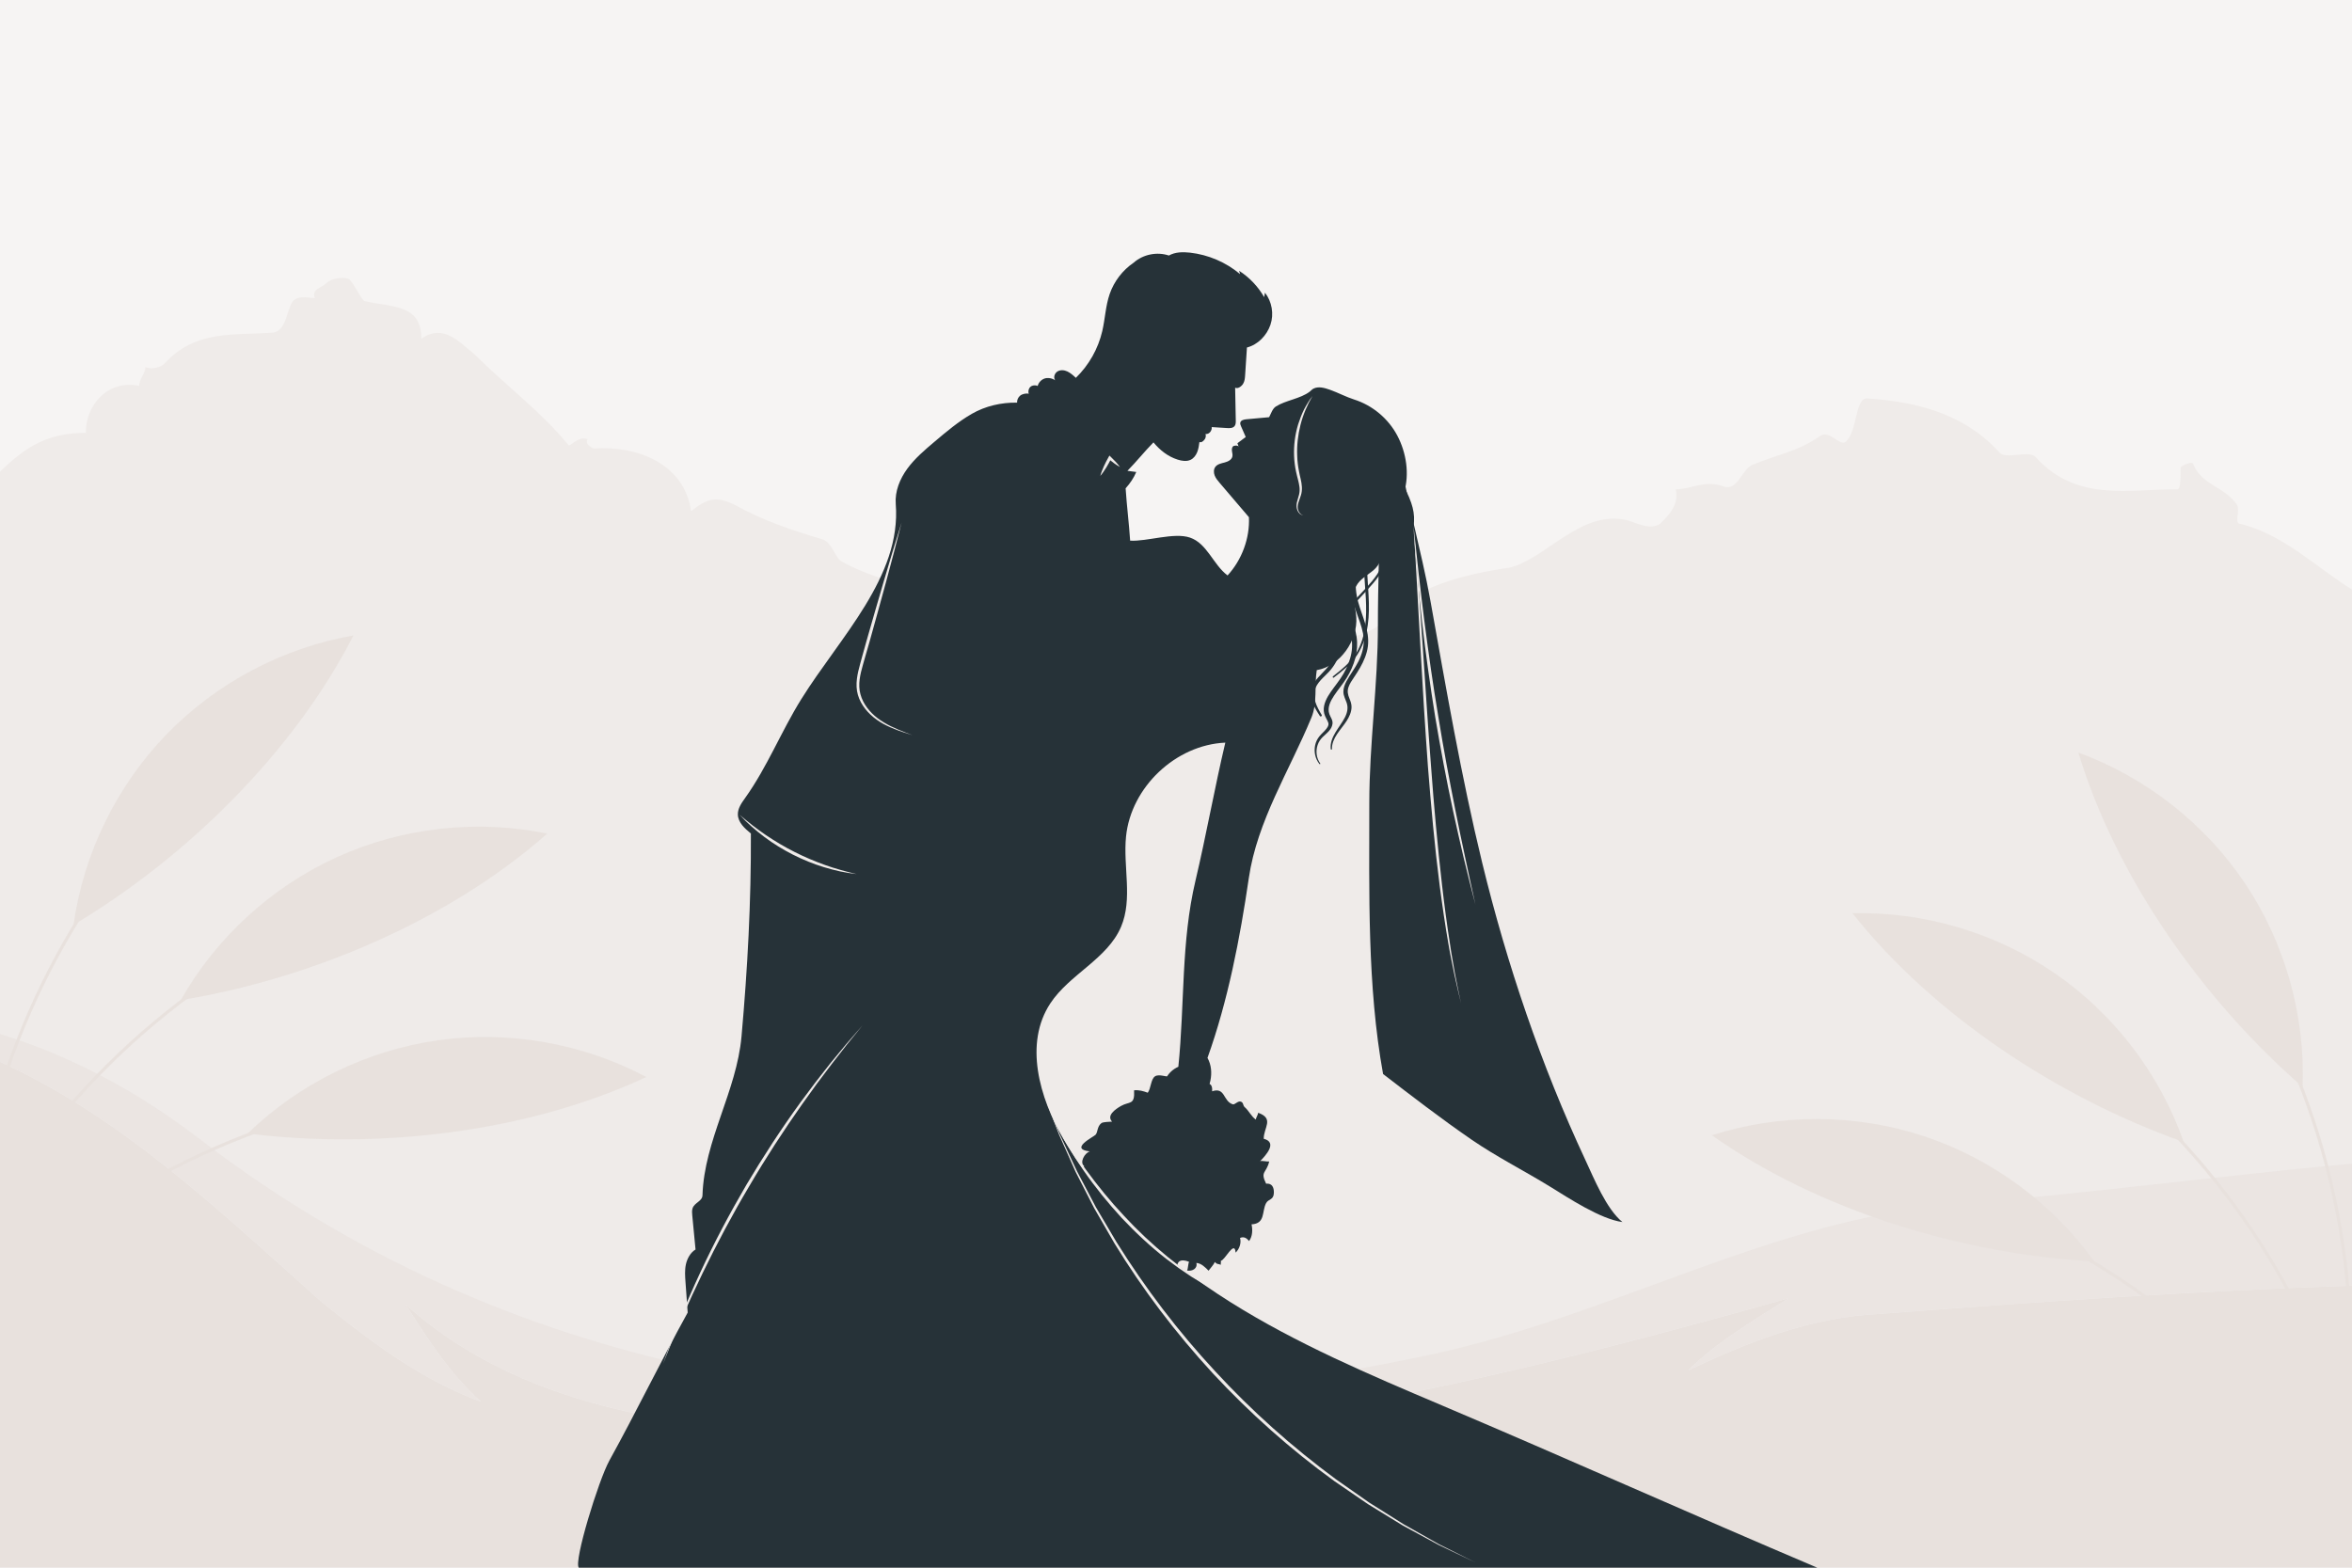 <?xml version="1.0" encoding="utf-8"?>
<!-- Generator: Adobe Illustrator 27.5.0, SVG Export Plug-In . SVG Version: 6.00 Build 0)  -->
<svg version="1.1" xmlns="http://www.w3.org/2000/svg" xmlns:xlink="http://www.w3.org/1999/xlink" x="0px" y="0px"
	 viewBox="0 0 750 500" style="enable-background:new 0 0 750 500;" xml:space="preserve">
<g id="BACKGROUND">
	<path style="fill:#F6F4F3;" d="M0,0v500h750V0H0z"/>
	<path style="fill:#EFEBE9;" d="M713.36,161.055c-4-6-11-6-14-13c0-1-3,0-4,1c0,3,0,7-1,7c-16,0-32,4-45-10c-2-3-10,1-12-2
		c-12-13-28-16-42-17c-4,0-3,11-7,14c-2,1-5-4-8-2c-7,5-14,6-21,9c-4,1-5,9-10,7c-6-2-10,1-15,1c1,5-2,8-5,11c-3,2-7,0-10-1
		c-15-4-26,12-38,15c-14,2-31,6-40,17c-7,7-22,6-34,12c-5,3-15,3-20,0c-11-7-18,1-26,4c-10,4-12-11-20-15c-8-3-12,7-19,10
		c-3-7-11-3-16-9c-1-2-1-4-2-6c-3-4-8-2-12-2c1-2-1-4-1-4c-8-3-16-5-23-9c-2-1-3-6-6-7c-10-3-19-6-28-11c-6-3-9-2-14,2
		c-2-15-17-21-31-20c0,0-3-1-2-3c-3-1-5,2-6,2c-9-11-20-19-30-29c-5-4-10-10-17-5c0-11-9-10-18-12c-1,0-3-5-5-7c-2-1-6,0-7,1
		c-2,2-5,2-4,5c-2,0-5-1-7,1c-2,3-2,9-6,10c-13,1-25-1-35,10c-1,1-4,2-6,1c0,2-2,4-2,6c-10-2-17,6-17,15
		c-12.2,0-19.116,4.404-27.36,12.385V500h750V188.027c-11.604-7.226-21.734-17.496-35.64-20.972
		C712.36,167.055,714.36,163.055,713.36,161.055z"/>
	<g style="opacity:0.46;">
		<defs>
			<path id="SVGID_1_" style="opacity:0.46;" d="M0,0v500h750V0H0z"/>
		</defs>
		<clipPath id="SVGID_00000048500647744337220410000015204057432562207673_">
			<use xlink:href="#SVGID_1_"  style="overflow:visible;"/>
		</clipPath>
		<g style="clip-path:url(#SVGID_00000048500647744337220410000015204057432562207673_);">
			<path style="fill:#E0D6D0;" d="M538.36,437.055c9-9,21-16,32-23c-96,27-194,51-294,45c-51-3-107-7-147-43c7,11,14,22,24,31
				c-19-7-35-19-51-32C69.86,386.069,38.901,356.316,0,338.663V500h750v-89.968c-50.156,1.691-100.189,5.142-150.64,9.023
				C577.36,420.055,557.36,428.055,538.36,437.055z"/>
			<path style="fill:#E6DEDA;" d="M623.36,384.055c-60,5-111,37-172,49c-135,28-275,17-388-70
				C44.155,348.282,22.764,336.797,0,329.78v8.882c38.901,17.653,69.86,47.406,102.36,76.392c16,13,32,25,51,32c-10-9-17-20-24-31
				c40,36,96,40,147,43c100,6,198-18,294-45c-11,7-23,14-32,23c19-9,39-17,61-18c50.451-3.881,100.484-7.332,150.64-9.023v-38.907
				C707.87,375.001,665.731,380.685,623.36,384.055z"/>
		</g>
		<g style="clip-path:url(#SVGID_00000048500647744337220410000015204057432562207673_);">
			<g>
				<path style="fill:#E0D6D0;" d="M86.098,226.841c-10.786,7.709-20.874,16.387-30.13,25.879
					c-9.195,9.428-17.566,19.65-25.041,30.491c-7.555,10.957-14.183,22.552-19.792,34.621c-5.549,11.94-10.108,24.347-13.575,37.05
					c-3.479,12.744-5.85,25.787-7.04,38.943c-0.148,1.635-0.276,3.272-0.388,4.91c-0.044,0.643,0.956,0.611,1-0.026
					c0.897-13.141,2.987-26.192,6.19-38.968c3.203-12.776,7.508-25.272,12.83-37.32c5.306-12.012,11.613-23.581,18.834-34.549
					c7.243-11.001,15.414-21.391,24.41-31.011c8.993-9.616,18.814-18.46,29.36-26.343c1.279-0.956,2.57-1.898,3.869-2.827
					C87.146,227.319,86.623,226.466,86.098,226.841z"/>
				<path style="fill:#E0D6D0;" d="M112.71,202.675c-22.549,3.917-43.766,15.154-59.676,31.606
					c-15.91,16.452-26.432,38.033-29.593,60.7C59.388,273.572,93.686,239.938,112.71,202.675z"/>
			</g>
			<g>
				<path style="fill:#E0D6D0;" d="M140.906,278.586c-12.862,3.216-25.429,7.589-37.522,13.023
					c-12.012,5.398-23.549,11.837-34.48,19.181c-11.047,7.422-21.466,15.778-31.112,24.949
					c-9.542,9.073-18.333,18.943-26.218,29.488C3.664,375.806-3.326,387.07-9.26,398.874c-0.737,1.467-1.457,2.942-2.162,4.425
					c-0.277,0.582,0.666,0.919,0.94,0.342C-4.827,391.745,1.905,380.37,9.57,369.66c7.666-10.711,16.255-20.756,25.625-30.013
					c9.342-9.229,19.453-17.678,30.194-25.232c10.773-7.578,22.186-14.247,34.084-19.896c11.893-5.647,24.274-10.272,36.976-13.738
					c1.541-0.421,3.087-0.823,4.637-1.211C141.706,279.415,141.531,278.43,140.906,278.586z"/>
				<path style="fill:#E0D6D0;" d="M174.527,265.865c-22.414-4.627-46.274-1.955-67.11,7.514
					c-20.836,9.469-38.54,25.687-49.795,45.615C98.916,312.263,143.161,293.553,174.527,265.865z"/>
			</g>
			<g>
				<path style="fill:#E0D6D0;" d="M170.257,346.234c-13.247-0.541-26.537,0.113-39.672,1.918
					c-13.047,1.793-25.931,4.719-38.488,8.684c-12.691,4.007-25.044,9.087-36.883,15.167c-11.713,6.015-22.93,13.007-33.467,20.902
					c-10.572,7.921-20.454,16.757-29.473,26.41c-1.121,1.199-2.227,2.412-3.322,3.636c-0.43,0.48,0.38,1.069,0.805,0.593
					c8.779-9.82,18.444-18.836,28.817-26.951c10.374-8.116,21.446-15.333,33.046-21.572c11.564-6.221,23.647-11.477,36.082-15.698
					c12.472-4.234,25.302-7.415,38.31-9.482c13.002-2.066,26.185-3.013,39.349-2.758c1.597,0.031,3.194,0.081,4.79,0.146
					C170.79,347.254,170.901,346.26,170.257,346.234z"/>
				<path style="fill:#E0D6D0;" d="M206.1,343.506c-20.201-10.757-43.847-14.92-66.507-11.708
					c-22.66,3.212-44.218,13.781-60.634,29.728C120.477,366.708,168.201,361.23,206.1,343.506z"/>
			</g>
		</g>
		<g style="clip-path:url(#SVGID_00000048500647744337220410000015204057432562207673_);">
			<g>
				<path style="fill:#E0D6D0;" d="M684.645,268.52c9.251,9.497,17.642,19.824,25.071,30.805
					c7.38,10.907,13.809,22.45,19.246,34.443c5.495,12.121,9.965,24.707,13.349,37.579c3.348,12.734,5.637,25.752,6.8,38.868
					c1.167,13.158,1.192,26.415,0.033,39.575c-0.144,1.635-0.307,3.269-0.487,4.901c-0.071,0.641-1.049,0.432-0.979-0.203
					c1.444-13.092,1.698-26.307,0.808-39.448c-0.89-13.142-2.915-26.202-6.019-39.002c-3.095-12.762-7.254-25.265-12.419-37.338
					c-5.18-12.109-11.382-23.783-18.533-34.844c-7.148-11.056-15.248-21.499-24.231-31.126c-1.09-1.168-2.193-2.323-3.307-3.467
					C683.529,268.804,684.195,268.058,684.645,268.52z"/>
				<path style="fill:#E0D6D0;" d="M662.733,240.023c21.499,7.848,40.391,22.665,53.137,41.674
					c12.746,19.009,19.279,42.112,18.377,64.981C702.659,319.242,674.858,280.066,662.733,240.023z"/>
			</g>
			<g>
				<path style="fill:#E0D6D0;" d="M621.541,309.742c12.09,5.442,23.684,11.972,34.623,19.462
					c10.866,7.44,21.081,15.82,30.538,24.983c9.558,9.261,18.333,19.33,26.202,30.063c7.785,10.619,14.689,21.89,20.583,33.665
					c5.912,11.813,10.797,24.137,14.547,36.804c0.466,1.574,0.913,3.154,1.344,4.738c0.169,0.622-0.818,0.787-0.985,0.171
					c-3.459-12.709-8.07-25.096-13.718-36.995c-5.648-11.899-12.322-23.307-19.905-34.076c-7.56-10.737-16.016-20.843-25.249-30.18
					c-9.261-9.365-19.313-17.95-30.022-25.617c-10.705-7.664-22.071-14.408-33.959-20.068c-1.442-0.687-2.892-1.357-4.349-2.012
					C620.607,310.416,620.953,309.477,621.541,309.742z"/>
				<path style="fill:#E0D6D0;" d="M590.703,291.269c22.879-0.585,45.889,6.27,64.719,19.279
					c18.83,13.009,33.382,32.105,40.931,53.711C656.904,350.322,616.671,324.074,590.703,291.269z"/>
			</g>
			<g>
				<path style="fill:#E0D6D0;" d="M580.675,371.124c13.134,1.814,26.098,4.81,38.705,8.913
					c12.523,4.075,24.685,9.236,36.342,15.362c11.781,6.191,23.039,13.378,33.614,21.458c10.463,7.994,20.264,16.861,29.237,26.498
					c9.002,9.667,17.163,20.114,24.331,31.211c0.891,1.379,1.765,2.769,2.625,4.167c0.338,0.549-0.563,0.985-0.898,0.441
					c-6.901-11.219-14.817-21.804-23.59-31.628c-8.773-9.825-18.392-18.888-28.704-27.083c-10.28-8.171-21.241-15.483-32.732-21.839
					c-11.525-6.375-23.589-11.778-36.026-16.115c-12.431-4.335-25.238-7.602-38.239-9.682c-1.577-0.252-3.157-0.486-4.74-0.705
					C579.969,372.034,580.036,371.036,580.675,371.124z"/>
				<path style="fill:#E0D6D0;" d="M545.881,362.093c21.786-7.01,45.796-6.92,67.529,0.253
					c21.733,7.173,41.079,21.393,54.411,39.995C626.043,400.09,580.043,386.247,545.881,362.093z"/>
			</g>
		</g>
	</g>
</g>
<g id="OBJECTS">
	<g>
		<g>
			<path style="fill:#263238;" d="M184.572,500h394.918c-39.903-16.918-79.813-34.851-119.716-51.77
				c-23.069-9.781-46.251-19.621-67.466-32.954c-21.214-13.334-40.557-30.436-53.21-52.064c-7.701-13.164-12.563-30.43-4.186-43.175
				c6.137-9.338,18.194-14.155,22.565-24.439c3.789-8.917,0.618-19.163,1.591-28.803c1.589-15.751,15.844-29.231,31.659-29.938
				c-3.404,14.38-6.113,29.643-9.516,44.023c-4.629,19.558-3.411,39.361-5.462,59.355c-3.651,1.604-5.502,5.483-4.799,9.408
				c0.554,3.09-0.622,6.761-0.961,9.882c4.576-2.173,9.228-4.267,12.563-8.08c3.335-3.813,4.95-9.612,2.487-14.039
				c6.52-18.17,10.388-38.228,13.176-57.329c2.662-18.245,12.924-34.174,19.97-51.212c1.941-4.692,0.915-10.108,1.693-15.126
				c7.416-1.256,13.161-9.479,12.606-16.98c-0.246-3.333-1.541-6.894,0-9.86c1.166-2.245,3.629-3.435,5.548-5.084
				c1.919-1.649,3.352-4.626,1.798-6.623c2.201-0.574,4.341-2.437,6.313-3.57c1.973-1.133,3.689-2.9,4.252-5.104
				c0.832-3.256-0.955-6.548-2.675-9.436c1.789-5.888,0.728-12.702-2.143-18.145c-2.871-5.443-7.949-9.68-13.819-11.529
				c-2.428-0.765-5.263-2.256-7.667-3.094c-1.704-0.595-3.636-1.178-5.248-0.366c-0.494,0.249-0.771,0.641-1.212,0.974
				c-3.009,2.274-7.573,2.716-10.77,4.716c-1.095,0.685-1.558,2.288-2.167,3.427c-2.343,0.249-4.964,0.414-7.307,0.663
				c-0.754,0.08-1.671,0.292-1.87,1.023c-0.112,0.414,0.063,0.845,0.236,1.238c0.496,1.13,0.991,2.26,1.487,3.389
				c-0.832,0.649-1.817,1.334-2.649,1.983c0.126,0.367,0.253,0.733,0.379,1.1c-0.243-0.483-1.526-0.446-1.86-0.02
				c-0.333,0.426-0.325,1.023-0.241,1.558c0.084,0.534,0.226,1.08,0.109,1.608c-0.24,1.076-1.425,1.628-2.492,1.905
				c-1.067,0.278-2.264,0.503-2.929,1.382c-0.58,0.767-0.573,1.855-0.228,2.753c0.346,0.898,0.981,1.648,1.605,2.38
				c3.108,3.645,6.215,7.289,9.323,10.934c0.307,6.735-2.256,13.604-6.813,18.573c-4.573-3.414-6.497-10.196-11.976-12.069
				c-5.122-1.751-13.764,1.308-19.088,0.974c-0.371-5.612-1.073-11.079-1.443-16.691c1.453-1.621,2.526-3.209,3.398-5.204
				c-0.941-0.125-1.882-0.25-2.823-0.374c2.901-2.955,5.398-6.114,8.299-9.069c2.098,2.509,4.595,4.505,7.713,5.491
				c1.35,0.427,2.869,0.675,4.143,0.058c0.991-0.48,1.691-1.428,2.1-2.45c0.408-1.022,0.558-2.126,0.705-3.217
				c0.667,0.217,0.993-0.125,1.488-0.622c0.495-0.498,0.68-1.281,0.459-1.948c1.115,0.207,2.135-1.075,1.961-2.195
				c1.535,0.12,3.279,0.185,4.814,0.305c0.895,0.07,1.948,0.074,2.497-0.636c0.376-0.486,0.381-1.154,0.37-1.769
				c-0.067-3.487-0.133-6.974-0.2-10.461c0.857,0.452,2.01-0.405,2.527-1.224c0.517-0.819,0.595-1.831,0.658-2.798
				c0.192-2.933,0.385-5.865,0.577-8.797c3.495-0.894,6.336-3.84,7.496-7.256c1.159-3.416,0.478-7.397-1.75-10.233
				c-0.086,0.476-0.172,0.952-0.258,1.428c-1.936-3.385-4.698-6.293-7.978-8.401c0.099,0.351,0.197,0.702,0.296,1.052
				c-4.5-3.778-10.13-6.191-15.969-6.844c-2.288-0.256-4.727-0.218-6.728,0.919c-3.779-1.273-8.226-0.378-11.212,2.265
				c-3.548,2.406-6.287,5.985-7.681,10.039c-1.305,3.795-1.439,7.886-2.347,11.795c-1.31,5.638-4.273,10.88-8.427,14.91
				c-0.787-0.753-1.735-1.585-2.723-2.044c-0.988-0.459-2.209-0.562-3.137,0.008c-0.928,0.571-1.373,1.933-0.737,2.818
				c-0.9-0.661-2.354-0.927-3.406-0.554c-1.052,0.374-1.894,1.292-2.175,2.372c-0.715-0.364-1.717-0.259-2.311,0.28
				c-0.594,0.539-0.808,1.456-0.514,2.203c-0.819-0.231-2.072,0.047-2.737,0.58c-0.664,0.533-1.049,1.396-1.001,2.246
				c-4.997-0.093-10.088,1.069-14.42,3.563c-4.332,2.494-8.173,5.742-11.987,8.972c-3.084,2.612-6.199,5.256-8.586,8.518
				c-2.386,3.262-4.009,7.252-3.693,11.281c1.821,23.182-17.818,42.484-30.115,62.22c-6.447,10.347-10.857,21.668-17.949,31.584
				c-1.126,1.575-2.332,3.287-2.288,5.222c0.057,2.532,2.191,4.463,4.154,6.063c0.089,21.827-1.05,43-2.99,64.741
				c-1.559,17.47-11.893,33.125-12.445,50.656c-0.06,1.906-2.573,2.325-3.163,4.138c-0.238,0.732-0.167,1.524-0.094,2.29
				c0.347,3.619,0.694,7.237,1.041,10.856c-1.623,0.943-2.698,2.956-3.084,4.793c-0.386,1.837-0.253,3.738-0.117,5.61
				c0.233,3.236,0.467,6.471,0.701,9.707c-8.58,15.527-16.4,31.684-24.979,47.211C190.871,472.079,182.863,498.115,184.572,500z"/>
			<path style="fill:#263238;" d="M373.449,343.397c-1.456,0.195-3.875-0.966-5.154-0.102c-1.348,0.91-1.272,3.898-2.302,5.22
				c-1.394-0.528-2.871-0.939-4.361-0.77c0.276,4.858-1.449,3.437-4.175,4.993c-1.791,1.022-4.701,3.06-2.833,4.995
				c-0.686,0.05-2.883,0.083-3.391,0.469c-1.454,1.102-1.113,2.941-1.902,3.739c-0.696,0.704-8.521,4.542-1.805,5.288
				c-1.687,0.492-3.343,3.577-1.821,4.65c-0.361,0.556-0.405,1.474-0.721,2.105c1.797,1.17,2.858,3.9,1.397,5.793
				c3.739,1.296,5.16-0.051,5.401,4.55c0.067,1.273-0.849,2.897-0.152,4.172c0.54,0.989,2.289,0.857,2.903,1.82
				c0.655,1.027,0.107,2.629,0.731,3.473c0.668,0.903,1.677,0.821,2.188,1.406c1.245,1.427,2.181,3.778,5.076,3.278
				c0.31,2.018-0.636,4.545,1.687,5.372c1.581,0.563,3.138-2.16,5.173-0.134c0.629,0.627,0.764,2.828,0.904,3.715
				c1.765-1.951,2.013-5.65,5.277-2.15c-0.741-3.051,0.909-3.94,3.596-2.829c-0.324,0.635-0.302,2.128-0.633,2.769
				c1.682,0.349,3.421-0.696,2.957-2.417c1.572,0.086,2.929,1.49,3.893,2.477c0.601-0.831,1.58-1.827,2.018-2.792
				c0.742,0.92,1.14,0.482,1.842,0.94c0.097-0.433,0.047-0.899,0.082-1.34c1.153,0.054,4.394-6.831,4.684-2.573
				c1.213-1.123,1.879-3.118,1.413-4.686c1.14-0.453,1.988-0.114,2.876,0.999c1.135-1.523,1.162-3.632,0.793-5.327
				c4.474-0.238,3.233-4.124,4.632-6.758c0.754-1.419,2.415-0.911,2.486-3.291c0.053-1.79-0.607-3.103-2.478-2.932
				c-1.96-3.979,0.069-3.2,0.995-7.085c-0.874,0.105-2.013-0.279-2.88-0.103c1.68-1.736,5.672-5.956,1.131-7.129
				c-0.046-3.548,3.441-6.411-1.771-8.29c-0.07,0.705-0.696,1.528-0.759,2.161c-1.399-0.93-2.189-2.8-3.552-3.971
				c-0.596-0.512-0.332-1.452-1.215-1.742c-0.994-0.327-1.901,1.073-2.592,0.849c-3.13-1.011-2.337-5.574-6.57-4.147
				c0.333-4.116-3.255-1.868-5.172-2.149C380.227,345.75,376.504,344.187,373.449,343.397z"/>
			<path style="fill:#263238;" d="M432.592,203.149c-0.318-2.157-0.992-4.23-1.742-6.271c-1.618-4.408-3.692-8.967-2.772-13.775
				c0.163-0.852-1.046-1.122-1.301-0.305c-1.313,4.218,0.26,8.53,1.747,12.482c1.576,4.191,3.231,8.469,2.406,13.021
				c-0.42,2.315-1.335,4.507-2.5,6.543c-1.199,2.093-2.755,3.909-4.118,5.889c-1.194,1.736-2.351,3.826-2.189,6.008
				c0.09,1.207,0.638,2.092,1.177,3.139c0.211,0.411,0.403,0.872,0.298,1.336c-0.099,0.441-0.351,0.853-0.626,1.207
				c-0.677,0.871-1.549,1.567-2.245,2.421c-0.661,0.812-1.122,1.766-1.346,2.789c-0.458,2.094,0.007,4.349,1.348,6.032
				c0.122,0.154,0.385,0.001,0.266-0.165c-1.218-1.687-1.498-3.9-0.841-5.867c0.325-0.972,0.873-1.818,1.599-2.536
				c0.682-0.675,1.438-1.276,2.069-2.002c0.559-0.644,0.955-1.344,1.077-2.196c0.175-1.227-0.586-2.035-0.983-3.118
				c-0.759-2.068,0.353-4.182,1.471-5.888c1.275-1.944,2.819-3.687,4.034-5.675c1.201-1.965,2.18-4.091,2.764-6.324
				C432.76,207.693,432.924,205.404,432.592,203.149z"/>
			<path style="fill:#263238;" d="M433.116,192.089c-1.494-5.38-0.907-11.177,1.411-16.242c0.357-0.78-0.782-1.402-1.188-0.628
				c-2.302,4.386-3.082,9.447-2.333,14.34c0.376,2.459,1.185,4.795,2.022,7.13c0.827,2.308,1.693,4.665,1.828,7.136
				c0.136,2.506-0.569,4.898-1.678,7.124c-1.114,2.236-2.685,4.185-3.85,6.383c-0.55,1.037-0.978,2.195-0.949,3.386
				c0.03,1.248,0.652,2.272,1.042,3.421c0.547,1.612,0.202,3.17-0.551,4.651c-1.637,3.215-4.928,6.215-4.527,10.119
				c0.026,0.247,0.398,0.244,0.391-0.01c-0.096-3.508,2.88-6.187,4.649-8.921c0.853-1.319,1.546-2.784,1.596-4.381
				c0.031-1.007-0.294-1.914-0.677-2.83c-0.506-1.21-0.741-2.286-0.313-3.566c0.387-1.154,1.11-2.185,1.782-3.186
				c0.671-1,1.326-2.014,1.923-3.06c1.203-2.109,2.2-4.402,2.496-6.831C436.79,201.186,434.399,196.707,433.116,192.089z"/>
			<path style="fill:#263238;" d="M427.871,199.574c-0.227-1.344-0.625-2.65-1.181-3.895c-0.549-1.23-1.306-2.59-2.352-3.464
				c-0.384-0.321-0.87,0.112-0.657,0.542c0.552,1.116,1.243,2.143,1.737,3.297c0.477,1.115,0.828,2.279,1.064,3.468
				c0.48,2.413,0.401,4.947-0.197,7.332c-0.592,2.361-1.716,4.592-3.327,6.422c-1.655,1.881-3.776,3.534-4.616,5.984
				c-1.125,3.283,0.799,6.451,2.545,9.105c0.235,0.357,0.783,0.019,0.564-0.35c-1.504-2.539-3.264-5.727-1.927-8.702
				c1.063-2.367,3.351-3.889,4.948-5.861C427.59,209.602,428.688,204.413,427.871,199.574z"/>
			<path style="fill:#263238;" d="M435.923,176.769c0.097-1.996,0.389-3.989,0.65-5.968c0.049-0.374-0.435-0.48-0.563-0.132
				c-1.164,3.156-1.186,6.69-1.092,10.021c0.097,3.425,0.456,6.834,0.621,10.255c0.28,5.787,0.094,12.05-2.956,17.163
				c-1.858,3.114-4.709,5.39-7.523,7.597c-0.238,0.187,0.007,0.593,0.251,0.405c2.514-1.935,5.078-3.909,6.959-6.499
				c1.683-2.317,2.76-5.024,3.416-7.8c1.488-6.295,0.594-12.762,0.283-19.131C435.874,180.714,435.827,178.739,435.923,176.769z"/>
			<path style="fill:#263238;" d="M441.762,175.035c-0.385-2.471-1.321-5.074-2.686-7.173c-0.22-0.339-0.779-0.106-0.657,0.294
				c0.625,2.056,1.655,3.949,2.202,6.039c0.545,2.082,0.605,4.255-0.121,6.302c-0.654,1.844-1.837,3.474-3.083,4.961
				c-1.371,1.635-2.856,3.176-4.301,4.745c-1.775,1.927-3.528,3.873-5.286,5.815c-0.226,0.249,0.152,0.601,0.384,0.356
				c3.242-3.417,6.602-6.768,9.661-10.352c1.287-1.508,2.472-3.136,3.221-4.984C441.878,179.111,442.082,177.089,441.762,175.035z"
				/>
			<path style="fill:#263238;" d="M449.997,160.363c-0.795-2.283-1.888-4.711-3.452-6.576c-0.195-0.233-0.582,0.04-0.493,0.306
				c0.638,1.908,1.788,3.631,2.557,5.488c0.778,1.878,1.324,3.861,1.355,5.904c0.057,3.705-1.831,6.819-4.972,8.713
				c-1.631,0.983-3.473,1.632-5.338,1.999c-0.396,0.078-0.293,0.754,0.111,0.704c3.501-0.428,6.992-2.047,9.145-4.922
				C451.44,168.6,451.334,164.2,449.997,160.363z"/>
			<path style="fill:#263238;" d="M445.975,142.682c2.332,16.386,7.224,32.562,10.152,48.91
				c4.965,27.717,9.824,56.038,16.478,83.443c7.911,32.583,18.85,64.8,32.939,94.943c2.769,5.923,6.656,15.581,11.81,19.788
				c-7.037-0.956-17.074-7.607-23.087-11.308c-8.296-5.106-17.041-9.491-25.097-15.035c-9.68-6.662-19.155-13.964-28.138-20.878
				c-5.087-28.043-4.393-57.975-4.393-86.353c0-19.044,2.761-37.806,2.745-56.748c-0.011-12.929,0.549-25.861,0.549-38.849
				C439.936,154.792,446.738,147.321,445.975,142.682z"/>
		</g>
		<g>
			<path style="fill:#EFEBE9;" d="M450.74,167.699c1.056,10.157,2.168,20.305,3.469,30.426c1.303,10.121,2.725,20.227,4.419,30.289
				c1.615,10.075,3.495,20.105,5.487,30.114c0.994,5.005,2.035,10.001,3.106,14.991l1.608,7.486l1.647,7.479
				c-1.305-4.937-2.523-9.895-3.734-14.857c-1.169-4.971-2.295-9.953-3.381-14.943c-2.15-9.987-4.024-20.033-5.719-30.108
				c-1.613-10.089-3.052-20.207-4.193-30.359C452.305,188.066,451.385,177.891,450.74,167.699z"/>
		</g>
		<g>
			<path style="fill:#EFEBE9;" d="M450.74,168.266c0.59,6.331,1.132,12.667,1.626,19.007l1.332,19.029
				c0.859,12.687,1.63,25.378,2.626,38.05c0.924,12.677,2.057,25.339,3.515,37.962c0.725,6.312,1.563,12.611,2.549,18.888
				c0.44,3.147,1.059,6.264,1.58,9.4c0.57,3.126,1.276,6.225,1.908,9.342c-0.711-3.097-1.497-6.181-2.148-9.294
				c-0.601-3.122-1.301-6.229-1.822-9.367c-1.087-6.269-2.011-12.566-2.83-18.875c-1.619-12.623-2.745-25.3-3.747-37.98
				c-0.913-12.688-1.699-25.382-2.394-38.079l-1.053-19.044C451.549,180.957,451.168,174.611,450.74,168.266z"/>
		</g>
		<g>
			<path style="fill:#EFEBE9;" d="M287.501,166.657c-1.592,6.392-3.289,12.755-5.002,19.113c-1.711,6.359-3.509,12.693-5.259,19.04
				c-0.883,3.162-1.874,6.334-2.671,9.484c-0.371,1.578-0.624,3.18-0.557,4.769c0.063,1.587,0.495,3.138,1.198,4.572
				c1.441,2.871,3.907,5.169,6.707,6.813c2.791,1.706,5.91,2.826,8.981,4.001c-3.145-0.962-6.299-1.986-9.225-3.576
				c-2.905-1.592-5.532-3.888-7.146-6.885c-0.796-1.492-1.307-3.174-1.378-4.882c-0.087-1.706,0.168-3.39,0.534-5.015
				c0.79-3.24,1.734-6.366,2.596-9.552c1.831-6.325,3.613-12.663,5.483-18.977C283.629,179.247,285.512,172.937,287.501,166.657z"/>
		</g>
		<g>
			<path style="fill:#EFEBE9;" d="M357.133,148.954c-1.295-0.719-2.452-1.595-3.566-2.518l0.745-0.135
				c-0.482,0.965-0.992,1.915-1.559,2.835c-0.574,0.916-1.169,1.821-1.894,2.658c0.284-1.07,0.698-2.071,1.133-3.061
				c0.442-0.986,0.941-1.942,1.469-2.883l0.308-0.549l0.437,0.414C355.255,146.711,356.263,147.754,357.133,148.954z"/>
		</g>
		<g>
			<path style="fill:#EFEBE9;" d="M418.523,126.294c-1.698,2.91-3.014,6.009-3.83,9.236c-0.8,3.225-1.195,6.551-1.041,9.861
				c0.046,1.656,0.246,3.306,0.571,4.929c0.27,1.623,0.841,3.249,0.92,5.008c0.046,0.87-0.04,1.778-0.301,2.612
				c-0.249,0.833-0.59,1.601-0.811,2.388c-0.249,0.781-0.322,1.593-0.063,2.375c0.241,0.756,0.813,1.497,1.677,1.611
				c-0.421-0.007-0.847-0.172-1.178-0.456c-0.328-0.288-0.575-0.661-0.747-1.062c-0.356-0.803-0.355-1.749-0.164-2.587
				c0.183-0.848,0.491-1.641,0.677-2.434c0.198-0.787,0.228-1.584,0.144-2.389c-0.177-1.609-0.734-3.195-1.081-4.876
				c-0.363-1.669-0.578-3.372-0.642-5.08c-0.134-3.414,0.303-6.851,1.302-10.107c0.514-1.623,1.124-3.214,1.88-4.734
				C416.626,129.089,417.497,127.633,418.523,126.294z"/>
		</g>
		<g>
			<path style="fill:#EFEBE9;" d="M211.453,434.927c3.445-9.909,7.441-19.63,11.877-29.147c4.434-9.519,9.372-18.801,14.667-27.87
				c5.366-9.028,11.096-17.843,17.273-26.335l4.71-6.31l4.85-6.202l5.018-6.064l5.167-5.935l-4.962,6.103l-4.838,6.198l-4.73,6.278
				l-4.589,6.379c-6.033,8.565-11.753,17.35-17.037,26.394c-5.354,9.003-10.264,18.265-14.836,27.691
				C219.451,415.538,215.285,425.163,211.453,434.927z"/>
		</g>
		<g>
			<path style="fill:#EFEBE9;" d="M235.853,259.869c2.681,2.316,5.458,4.497,8.372,6.471c2.92,1.965,5.94,3.773,9.08,5.35
				c3.129,1.599,6.373,2.966,9.684,4.158l2.501,0.849l2.533,0.756l2.554,0.701c0.861,0.196,1.72,0.405,2.58,0.622
				c-0.878-0.111-1.757-0.231-2.634-0.363l-2.619-0.484l-2.591-0.625l-2.567-0.725c-3.406-1.033-6.712-2.396-9.894-3.996
				c-3.172-1.621-6.225-3.481-9.072-5.618C240.929,264.837,238.248,262.483,235.853,259.869z"/>
		</g>
		<g>
			<path style="fill:#EFEBE9;" d="M335.723,356.747c3.21,5.577,6.679,10.992,10.462,16.176c3.784,5.181,7.824,10.176,12.225,14.839
				c4.342,4.717,9.034,9.105,13.996,13.166l3.778,2.977l3.9,2.819l4.001,2.683l4.115,2.516c-1.42-0.754-2.842-1.509-4.252-2.289
				l-4.136-2.502l-4.001-2.717l-3.885-2.885c-5.096-3.963-9.82-8.392-14.248-13.087c-4.369-4.751-8.448-9.772-12.118-15.076
				C341.89,368.064,338.57,362.52,335.723,356.747z"/>
		</g>
		<g>
			<path style="fill:#EFEBE9;" d="M333.042,349.762l4.887,12.019l5.492,11.748l6.029,11.476l6.587,11.161
				c9.139,14.664,19.642,28.477,31.402,41.13c11.701,12.707,24.653,24.256,38.563,34.506l10.614,7.436l10.972,6.903l11.285,6.39
				l11.602,5.808l-11.715-5.591l-11.42-6.185l-11.071-6.797l-10.721-7.343c-14.047-10.153-27.043-21.75-38.843-34.449
				c-11.74-12.753-22.294-26.61-31.321-41.406l-6.487-11.26l-5.915-11.566l-5.278-11.866L333.042,349.762z"/>
		</g>
	</g>
</g>
</svg>
